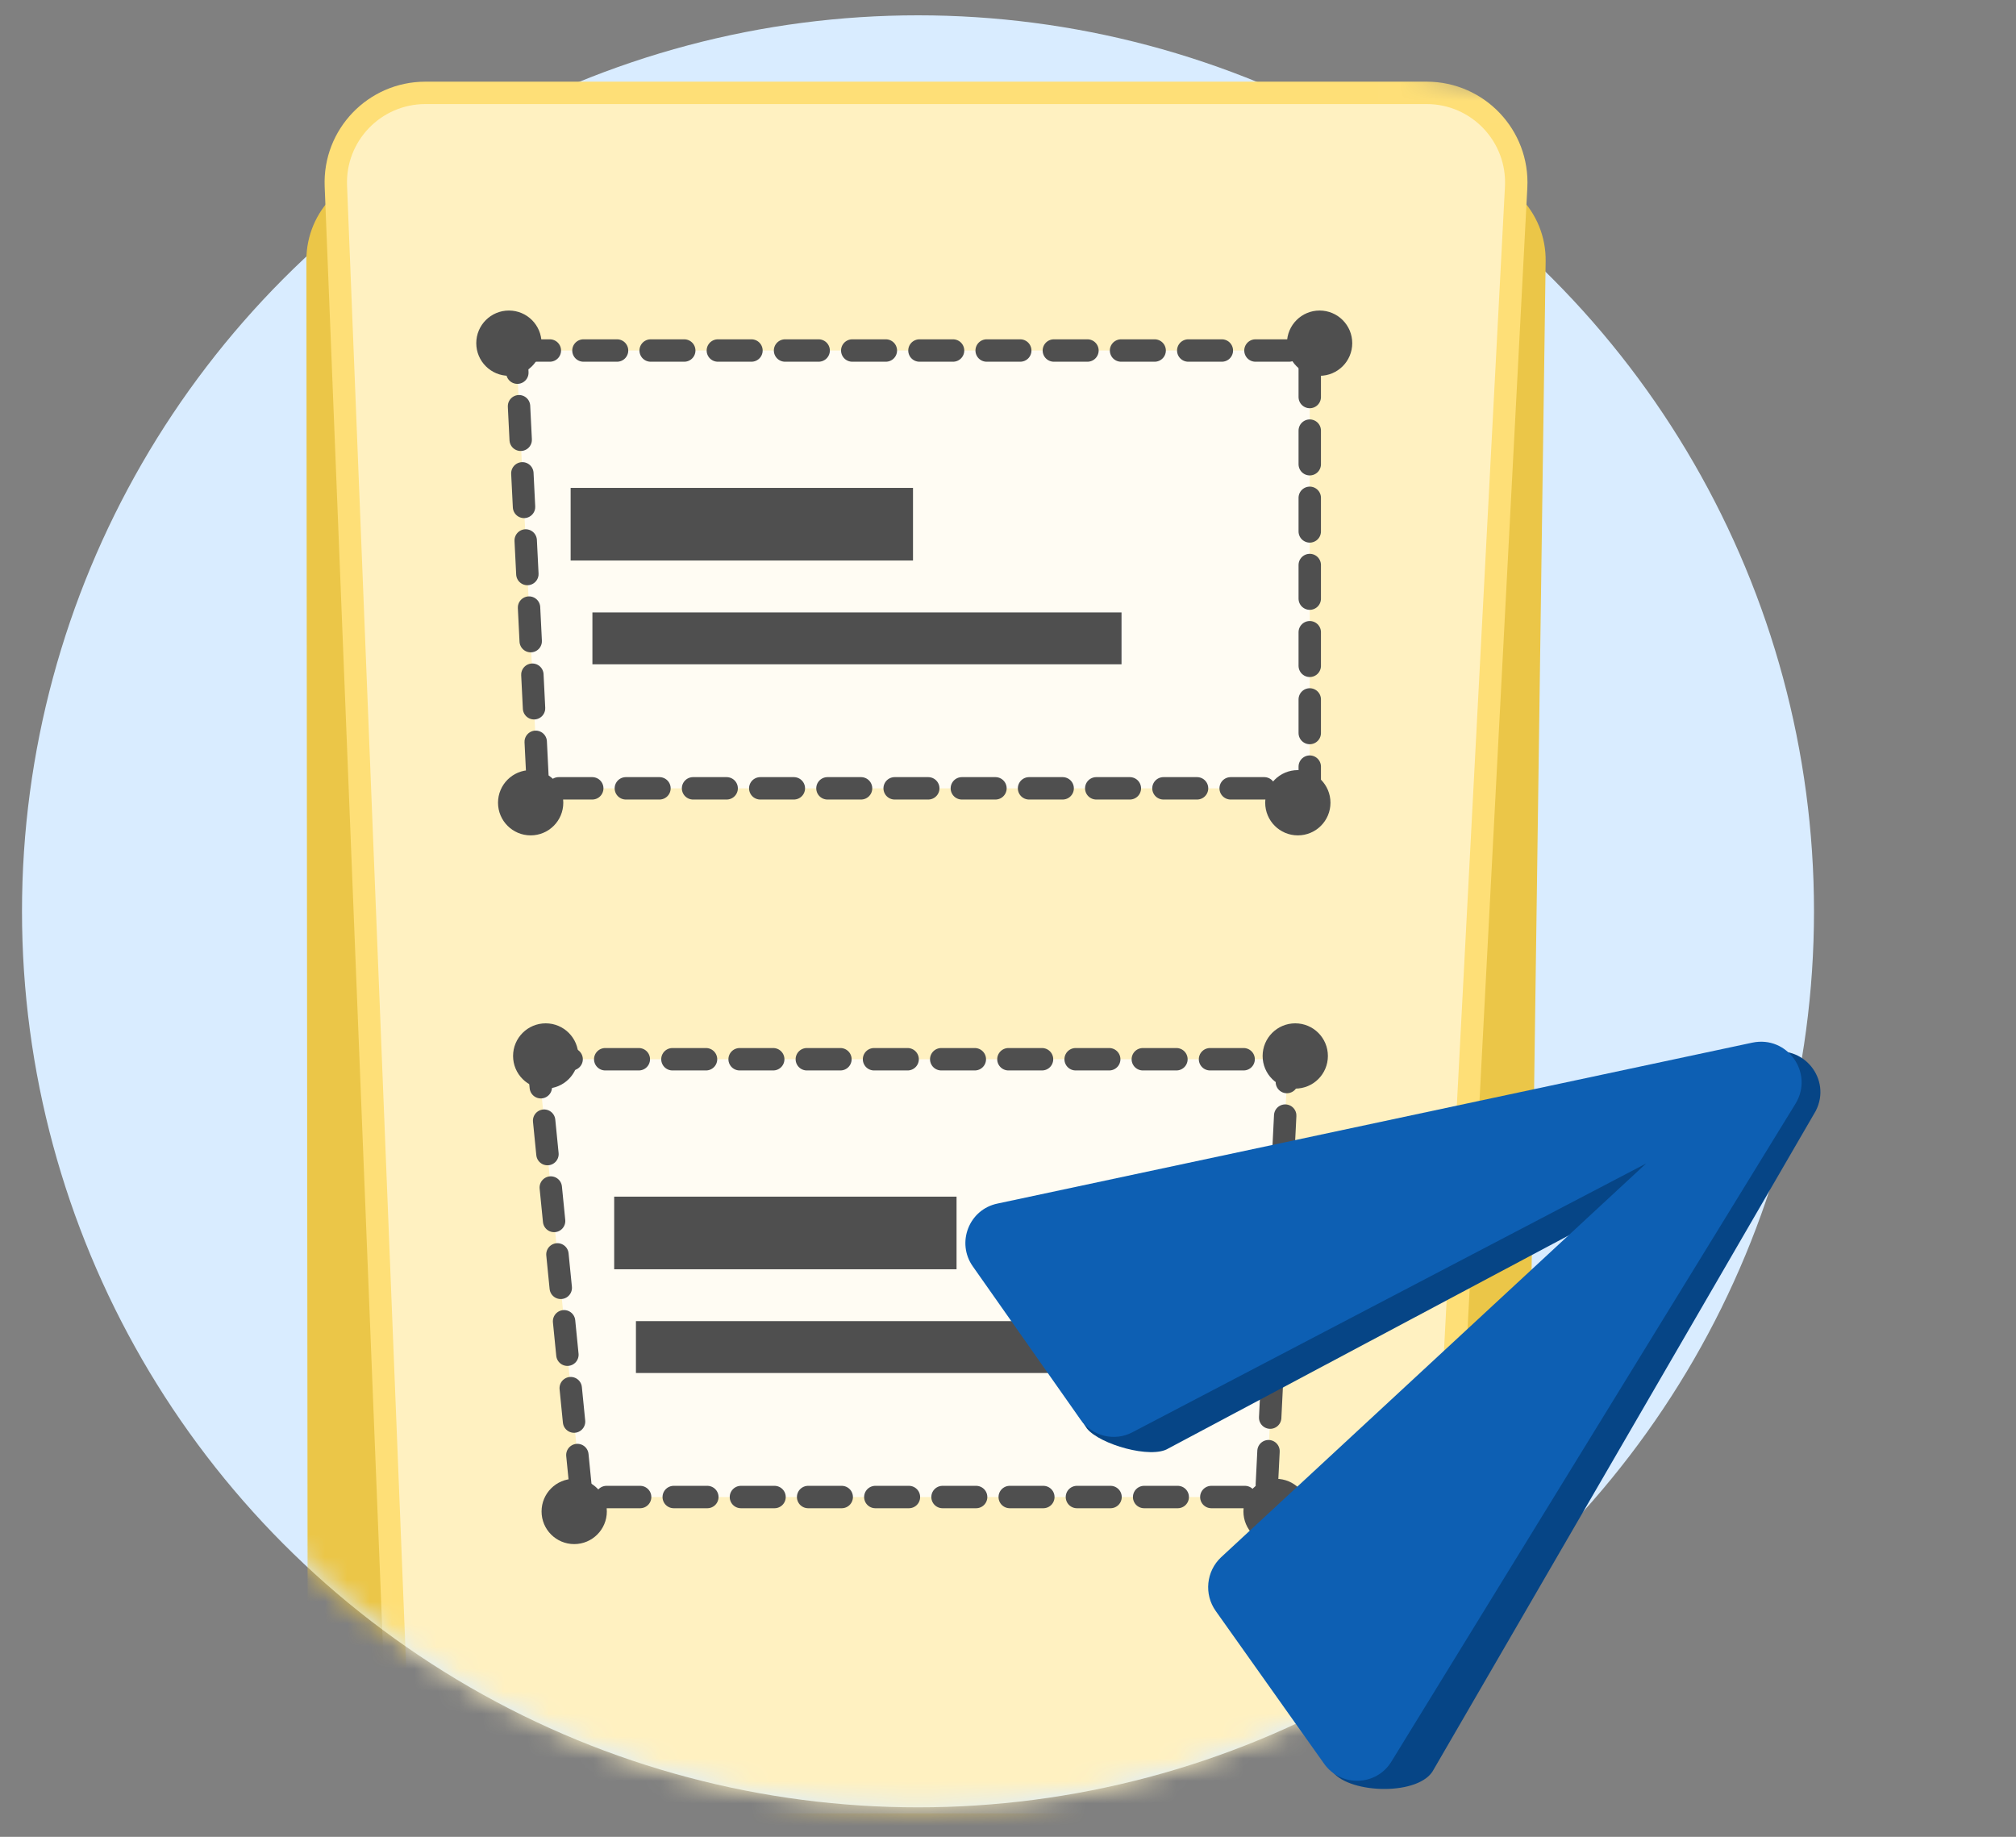 <svg width="90" height="82" viewBox="0 0 90 82" fill="none" xmlns="http://www.w3.org/2000/svg">
<rect x="0" y="0" width="90" height="82" fill="#808080" stroke="none"/>
<circle cx="40.982" cy="40.684" r="40" fill="#D9ECFF"/>
<mask id="mask0_511_23205" style="mask-type:alpha" maskUnits="userSpaceOnUse" x="0" y="1" width="82" height="80">
<path d="M80.982 40.683C80.982 62.775 63.074 80.683 40.982 80.683C18.891 80.683 0.982 62.775 0.982 40.683C0.982 18.592 -4.186 1.837 17.905 1.837C26.881 1.837 67.474 -0.225 74.148 7.03C83.901 17.629 80.982 27.568 80.982 40.683Z" fill="#D9ECFF"/>
</mask>
<g mask="url(#mask0_511_23205)">
<path d="M13.678 11.611C13.676 9.401 15.467 7.607 17.678 7.607H65.003C67.234 7.607 69.034 9.432 69.002 11.663L68.036 80.971C68.006 83.158 66.224 84.915 64.037 84.915H17.741C15.534 84.915 13.743 83.126 13.741 80.919L13.678 11.611Z" fill="#EBC648"/>
<path d="M14.994 8.305C14.903 6.035 16.719 4.146 18.991 4.146H63.69C65.981 4.146 67.804 6.067 67.685 8.355L64.055 77.662C63.943 79.787 62.188 81.453 60.06 81.453H21.756C19.608 81.453 17.844 79.758 17.759 77.613L14.994 8.305Z" fill="#FFF1C1" stroke="#FEDF77"/>
<path d="M23.047 15.648H58.471V35.193H24.019L23.047 15.648Z" fill="white" fill-opacity="0.8" stroke="#4F4F4F" stroke-linecap="round" stroke-dasharray="1.5 1.5"/>
<path d="M25.475 21.781H40.759V25.023H25.475V21.781Z" fill="#4F4F4F"/>
<rect x="26.447" y="27.34" width="23.621" height="2.316" fill="#4F4F4F"/>
<circle cx="22.719" cy="15.32" r="1.457" fill="#4F4F4F"/>
<circle cx="23.69" cy="35.836" r="1.457" fill="#4F4F4F"/>
<circle cx="57.939" cy="35.836" r="1.457" fill="#4F4F4F"/>
<circle cx="58.911" cy="15.32" r="1.457" fill="#4F4F4F"/>
<path d="M24.019 47.287H57.5L56.528 66.831H25.962L24.019 47.287Z" fill="white" fill-opacity="0.8" stroke="#4F4F4F" stroke-linecap="round" stroke-dasharray="1.5 1.5"/>
<rect x="27.419" y="53.421" width="15.284" height="3.242" fill="#4F4F4F"/>
<rect x="28.39" y="58.978" width="23.621" height="2.316" fill="#4F4F4F"/>
<circle cx="24.362" cy="47.141" r="1.457" fill="#4F4F4F"/>
<circle cx="25.634" cy="67.475" r="1.457" fill="#4F4F4F"/>
<circle cx="56.967" cy="67.475" r="1.457" fill="#4F4F4F"/>
<circle cx="57.824" cy="47.141" r="1.457" fill="#4F4F4F"/>
</g>
<path d="M64 79L81.058 49.598C81.794 48.176 80.485 46.574 78.945 47.012L45.436 54.902C44.175 55.253 43.712 56.779 44.527 57.777L48.527 63.777C49.101 64.479 51.394 65.148 52.165 64.659L74.592 52.725L56.895 71.59C56.272 72.263 56.246 73.291 56.82 73.994L59.495 79.106C60.31 80.103 63.406 80.165 64 79Z" fill="#064586"/>
<path d="M62.124 78.629L80.156 49.273C80.99 47.907 79.797 46.217 78.23 46.546L44.535 53.729C43.254 53.991 42.685 55.481 43.428 56.533L48.24 63.376C48.763 64.118 49.762 64.367 50.566 63.933L73.487 51.941L54.513 69.52C53.845 70.148 53.747 71.172 54.27 71.913L59.111 78.736C59.855 79.788 61.45 79.75 62.124 78.629Z" fill="#0D5FB3"/>
</svg>
